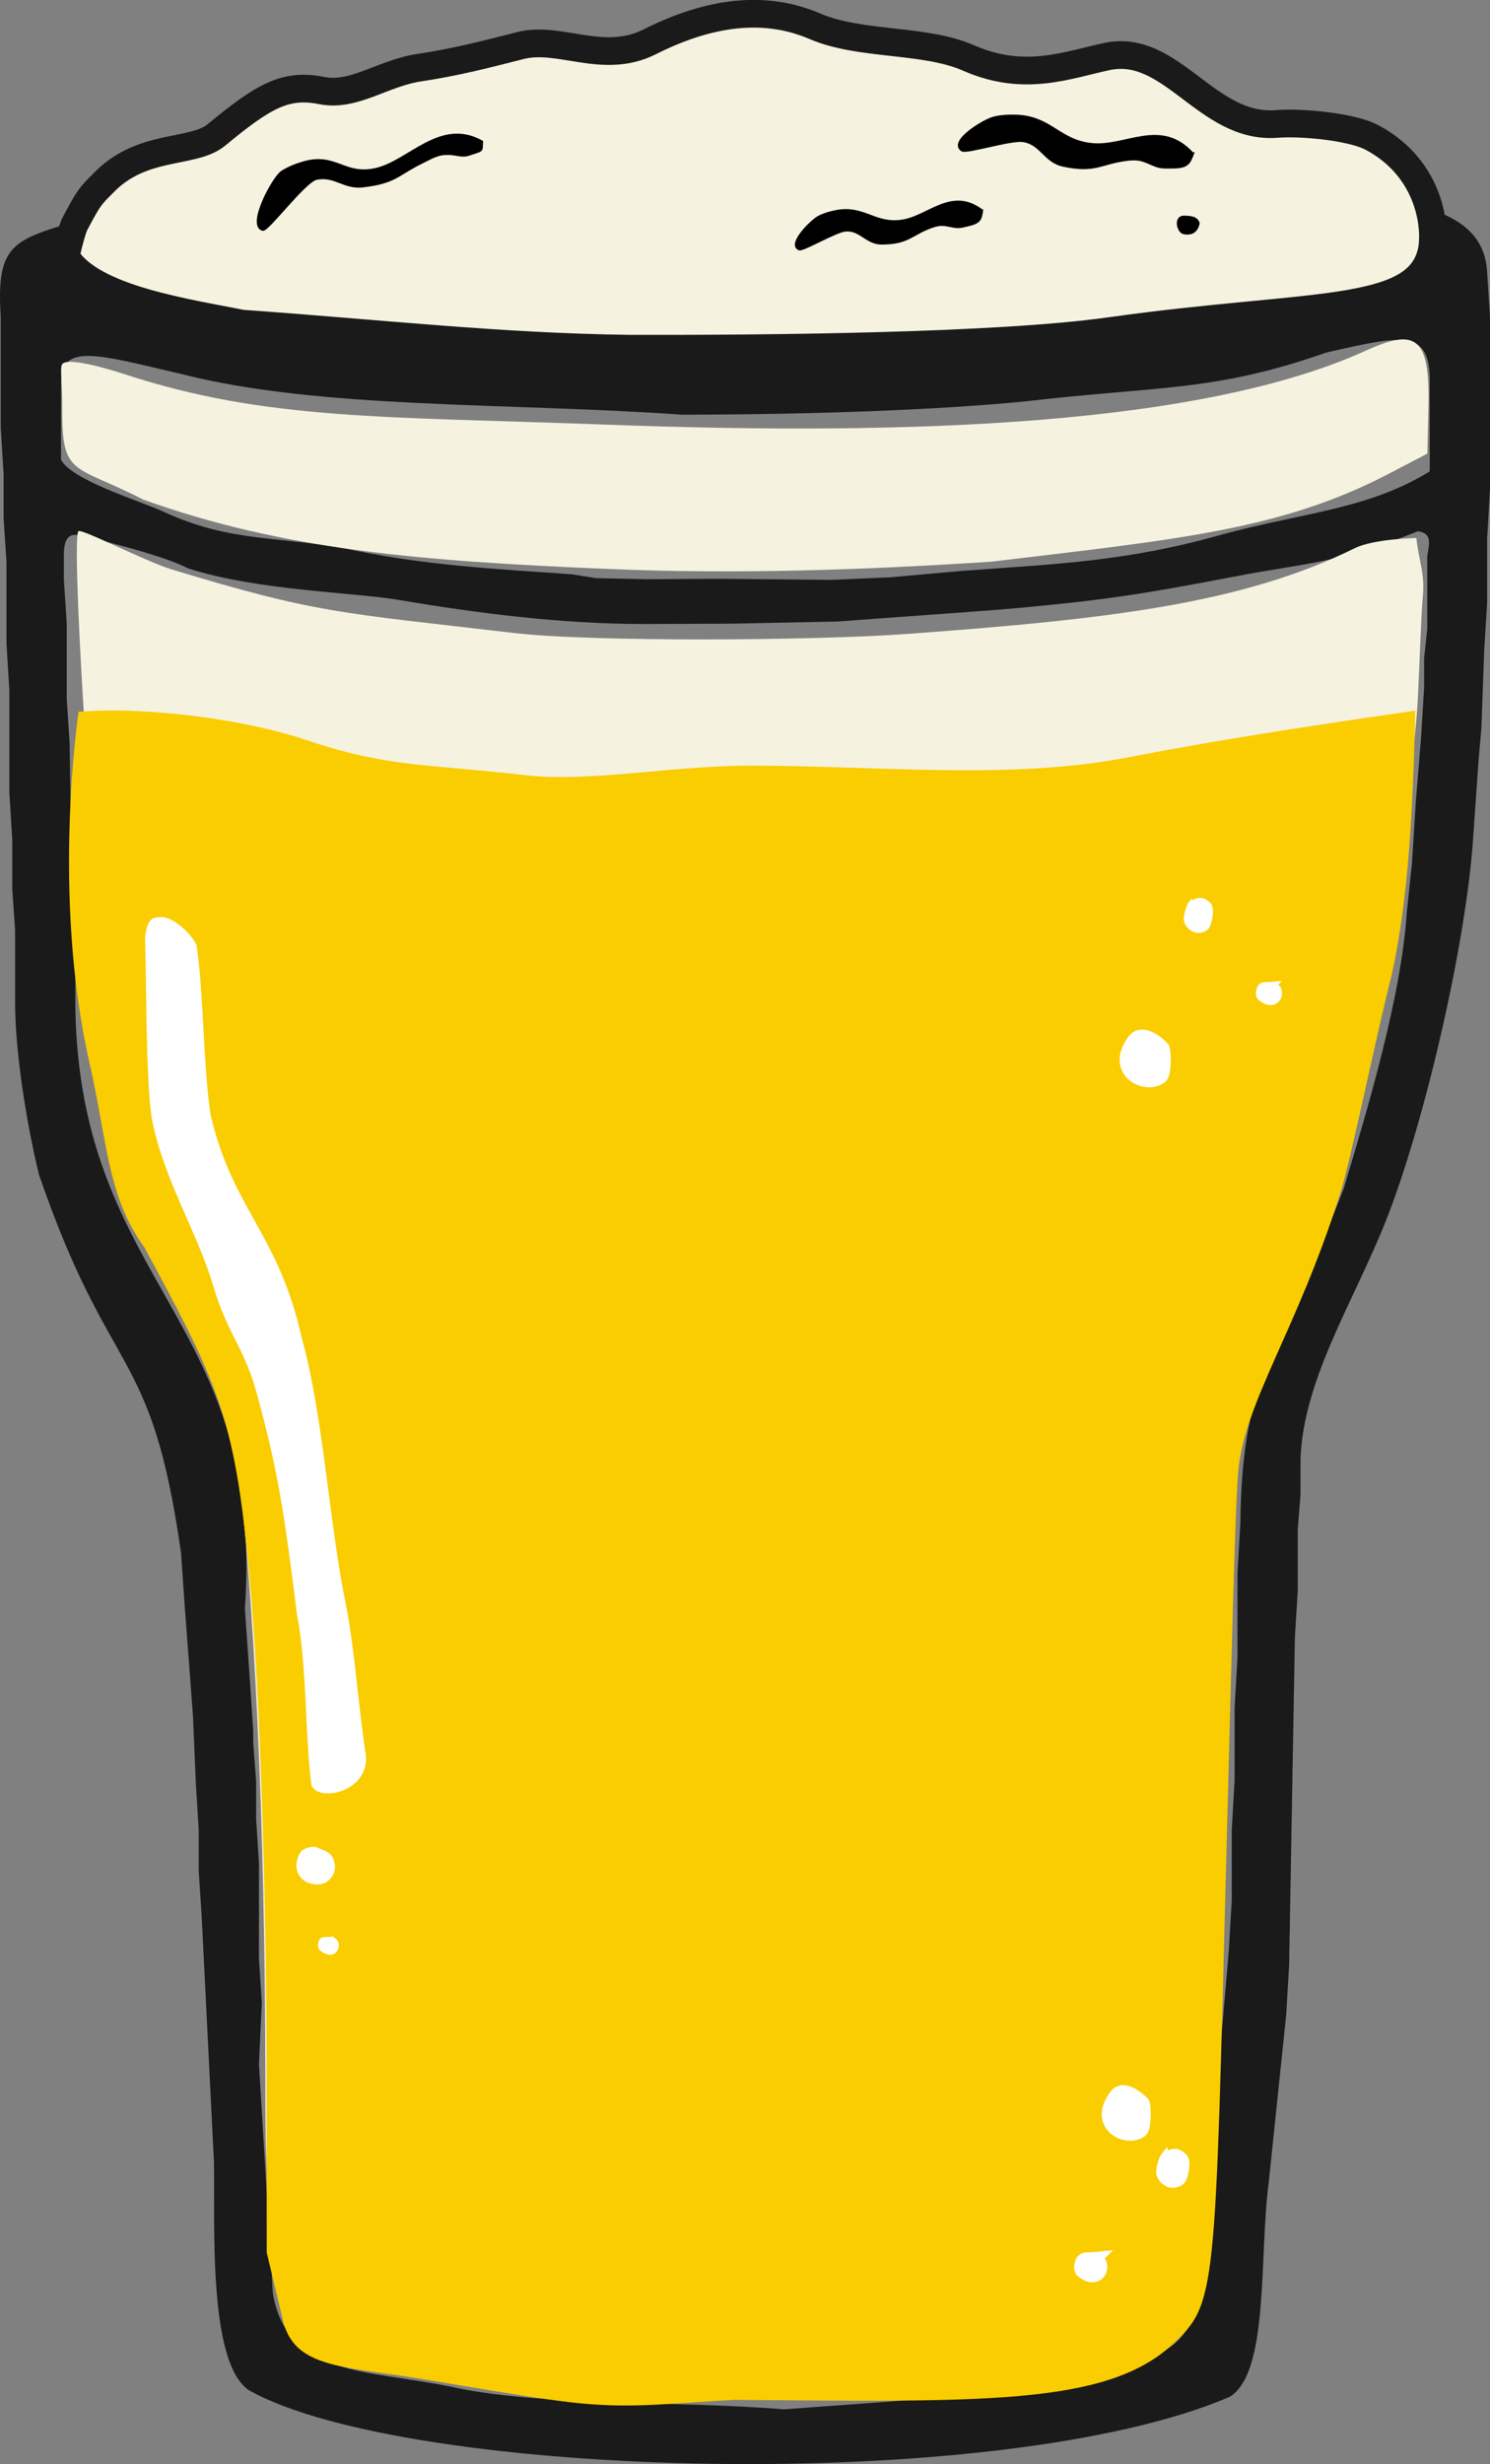 <?xml version="1.0" encoding="UTF-8" standalone="no"?>
<svg
   xmlns:dc="http://purl.org/dc/elements/1.1/"
   xmlns:cc="http://creativecommons.org/ns#"
   xmlns:rdf="http://www.w3.org/1999/02/22-rdf-syntax-ns#"
   xmlns:svg="http://www.w3.org/2000/svg"
   xmlns="http://www.w3.org/2000/svg"
   xmlns:sodipodi="http://sodipodi.sourceforge.net/DTD/sodipodi-0.dtd"
   xmlns:inkscape="http://www.inkscape.org/namespaces/inkscape"
   width="113.647mm"
   height="187.801mm"
   viewBox="0 0 113.647 187.801"
   version="1.1"
   id="svg8"
   sodipodi:docname="beer_3.svg"
   inkscape:version="1.0.1 (c497b03c, 2020-09-10)">
  <rect x="0" y="0" width="113.647" height="187.801" fill="#808080" stroke="none"/>
  <defs
     id="defs2" />
  <sodipodi:namedview
     id="base"
     pagecolor="#ffffff"
     bordercolor="#666666"
     borderopacity="1.0"
     inkscape:pageopacity="0.0"
     inkscape:pageshadow="2"
     inkscape:zoom="0.28219787"
     inkscape:cx="-268.81833"
     inkscape:cy="314.33458"
     inkscape:document-units="mm"
     inkscape:current-layer="layer1"
     inkscape:document-rotation="0"
     showgrid="false"
     inkscape:window-width="1792"
     inkscape:window-height="1023"
     inkscape:window-x="28"
     inkscape:window-y="59"
     inkscape:window-maximized="0"
     inkscape:snap-global="false"
     fit-margin-top="0"
     fit-margin-left="0"
     fit-margin-right="0"
     fit-margin-bottom="0" />
  <g
     inkscape:label="Ebene 1"
     inkscape:groupmode="layer"
     id="layer1"
     transform="translate(-68.815,-45.063)">
    <g
       id="g5003">
      <path
         id="Auswahl #2-0"
         fill="none"
         stroke="#000000"
         stroke-width="0.221"
         d="m 77.22,61.099 c -6.944,2.303 -8.768,1.704 -8.349,8.095 v 8.456 l 0.219,3.56 v 3.338 l 0.219,3.338 v 6.231 l 0.219,3.56 v 7.788 l 0.219,3.56 v 3.783 l 0.219,3.115 v 5.563 c 0.007,3.868 0.904,9.351 1.832,13.129 5.469,15.876 8.551,12.804 10.825,28.799 l 0.293,4.228 0.42,5.563 0.199,2.67 0.219,5.118 0.219,3.56 v 3.115 l 0.219,3.338 0.941,18.809 c 0.089,4.671 -0.48,15.324 2.677,17.42 12.071,6.768 57.264,8.015 74.804,0.497 3.033,-1.874 2.228,-10.781 2.971,-16.326 l 1.338,-12.833 0.219,-3.783 0.438,-24.923 0.219,-3.56 v -4.673 l 0.21,-2.67 v -2.67 c 0.202,-6.063 3.984,-11.878 6.462,-18.067 2.969,-7.415 6.155,-21.184 6.698,-29.202 l 0.438,-6.231 0.199,-2.225 0.219,-6.008 0.219,-3.56 v -4.896 l 0.219,-3.783 V 69.194 l -0.219,-3.338 c -0.249,-6.656 -11.021,-5.308 -15.387,-6.42 -6.242,-1.437 -17.793,-3.107 -42.454,-3.127 -25.304,-0.286 -39.591,2.536 -47.182,4.79 z m 47.834,-1.07 c 13.472,0.036 35.835,2.029 40.707,3.209 4.346,1.232 13.748,0.448 9.117,3.115 -6.453,2.142 -18.883,3.037 -26.937,4.223 -8.473,1.004 -18.958,0.772 -25.227,0.813 -7.801,-0.324 -13.777,0.5 -22.156,-0.799 -3.141,-0.489 -15.867,-1.309 -22.972,-2.707 -2.101,-0.419 -3.945,-1.37 -1.957,-3.035 11.189,-3.849 32.815,-4.803 49.425,-4.818 z m 52.812,14.506 v 6.453 c -4.695,2.897 -9.682,3.143 -15.764,4.793 -7.233,2.043 -12.345,2.243 -19.835,2.784 l -5.552,0.497 -4.481,0.196 -8.676,-0.083 -5.361,0.035 -3.916,-0.083 -1.833,-0.294 c -5.793,-0.405 -10.917,-0.663 -16.627,-1.825 -5.736,-1.166 -9.305,-0.507 -14.652,-2.997 -1.55,-0.723 -6.909,-2.343 -7.699,-3.914 -0.313,-0.628 0.009,0.739 0,0 v -5.786 c -0.03,-3.135 2.608,-2.279 9.313,-0.71 10.551,2.664 24.864,2.136 38.057,3.066 10.909,-0.011 19.868,-0.402 26.115,-1.005 10.208,-1.197 14.446,-0.718 23.01,-3.728 6.151,-1.409 8.026,-1.793 7.902,2.6 z m -0.9,11.02 c 1.129,0.151 0.843,0.99 0.711,1.887 v 5.563 l -0.241,2.225 v 2.225 l -0.228,3.783 -0.401,4.896 -0.293,4.673 -0.396,3.783 c -0.429,6.453 -2.953,14.852 -4.805,21.033 -4.762,12.439 -7.778,13.722 -7.894,25.568 l -0.219,3.783 v 6.453 l -0.219,3.783 v 5.563 l -0.219,3.783 v 5.341 l -0.219,3.783 -1.806,21.037 -0.688,5.599 c -0.48,4.61 -4.65,4.84 -10.638,6.362 -7.336,1.158 -13.761,1.466 -20.792,2.01 -8.209,-0.683 -18.534,-0.183 -25.552,-1.752 -6.308,-1.282 -12.374,-0.766 -13.442,-7.101 l -1.058,-17.476 0.219,-4.673 -0.219,-3.338 v -7.343 l -0.219,-3.338 v -2.893 l -0.219,-2.893 v -0.89 l -0.219,-3.338 -0.418,-6.008 C 89.062,145.566 74.949,143.1 74.562,121.933 v -2.225 l -0.219,-3.783 -0.219,-14.242 -0.219,-3.338 v -5.786 l -0.219,-3.338 v -1.335 c 0.002,-0.786 -0.116,-2.259 1.099,-2.038 0.468,0.085 6.283,1.43 8.39,2.539 5.322,1.693 12.472,1.806 16.002,2.389 6.078,1.037 12.506,1.836 18.614,1.845 l 6.87,-0.026 8.115,-0.166 c 2.71,-0.222 10.922,-0.771 13.574,-1.016 6.466,-0.594 9.32,-1.003 16.798,-2.442 5.061,-0.974 7.673,-0.944 13.818,-3.418 z"
         style="fill:#1a1a1a;stroke:#1a1a1a;stroke-width:0;stroke-miterlimit:4;stroke-dasharray:none;stroke-opacity:1"
         sodipodi:nodetypes="cccccccccccccccccccccccccccccccccscccccccccccccccccccccccccccccccccccccccccccccccccccccccccccccccccccccccccccccccccccccccccccsc" />
      <path
         id="Auswahl-5"
         fill="none"
         stroke="#000000"
         stroke-width="0.374"
         d="m 121.095,219.972 c 2.526,-0.04 9.206,-0.135 11.55,-0.277 6.879,-0.415 8.665,-1.223 13.396,-2.17 1.265,-0.257 4.016,-1.224 6.182,-2.487 1.351,-0.788 3.451,-2.163 3.451,-2.163 0.591,-4.282 -4.646,-0.035 -11.485,1.724 -11.678,2.095 -10.764,1.916 -18.735,2.137 -7.992,-0.482 -10.245,-0.269 -10.393,0.801 -0.11,0.795 -0.377,2.497 6.033,2.435 z"
         style="fill:#1a1a1a"
         sodipodi:nodetypes="cscscccsc" />
      <path
         style="fill:#ffffff;stroke:#ffffff;stroke-width:1.416;stroke-linejoin:bevel;stroke-miterlimit:4;stroke-dasharray:none;stroke-opacity:0.007;paint-order:fill markers stroke"
         id="path1563"
         d="m 78.853,94.704 c -0.163,3.588 0.606,9.042 1.008,12.345 0.116,0.951 0.289,1.893 0.433,2.84 0.302,1.138 0.572,2.285 0.907,3.414 0.821,2.772 1.917,5.729 2.802,8.466 1.388,4.289 2.551,8.635 3.745,12.98 1.923,6.468 3.384,13.042 4.587,19.676 0.789,4.058 1.202,8.175 1.6,12.285 0.7,1.483 5.336,0.31 5.23,-2.741 v 0 c -0.548,-4.076 -1.094,-8.155 -1.86,-12.198 -1.353,-6.582 -2.992,-13.097 -4.989,-19.516 -1.805,-5.827 -3.665,-11.631 -5.296,-17.511 -0.369,-1.329 -0.757,-2.654 -1.072,-3.997 -0.27,-1.149 -0.454,-2.317 -0.681,-3.475 -0.494,-4.343 -0.76,-8.874 -1.244,-12.777 -0.544,-1.118 -1.829,-1.474 -3.017,-1.46 -0.888,0.011 -1.723,-0.116 -2.154,1.671 z"
         sodipodi:nodetypes="cscssccccsccssccsc" />
      <path
         style="opacity:1;mix-blend-mode:normal;fill:#f6f2e0;fill-opacity:1;fill-rule:nonzero;stroke:#1a1a1a;stroke-width:2.111;stroke-linejoin:bevel;stroke-miterlimit:4;stroke-dasharray:none;stroke-dashoffset:0;stroke-opacity:1;paint-order:fill markers stroke"
         d="m 116.68,71.636 c -9.743,-0.126 -18.823,-1.156 -29.429,-1.91 -4.013,-0.817 -11.474,-1.849 -13.405,-5.077 v -10e-7 c 0,-0.32 0.507,-2.271 0.702,-2.564 1.012,-1.919 1.157,-2.086 2.1,-3.019 2.93,-3.106 6.789,-2.244 8.622,-3.678 3.62,-2.986 5.291,-3.981 8.078,-3.425 2.475,0.493 4.625,-1.313 7.424,-1.739 2.873,-0.437 4.974,-0.984 7.743,-1.69 2.986,-0.761 6.309,1.502 9.856,-0.283 4.525,-2.277 8.748,-2.84 12.602,-1.185 3.479,1.493 8.344,0.931 11.738,2.423 4.253,1.869 7.539,0.514 10.539,-0.119 4.948,-1.045 7.611,5.563 12.95,5.139 1.797,-0.143 5.676,0.184 7.28,1.042 4.52,2.418 4.889,7.021 4.527,8.665 -1.093,4.968 -9.271,3.932 -24.503,6.076 -8.636,1.216 -26.151,1.373 -36.824,1.346 z"
         id="path155"
         sodipodi:nodetypes="cccscccsssssssssssc" />
      <path
         style="fill:#f6f2e0;fill-opacity:1;stroke:none;stroke-width:0.355;stroke-opacity:1"
         d="M 115.306,88.429 C 100.774,87.823 90.399,86.961 79.724,83.132 74.377,80.381 73.518,81.461 73.561,76.035 c 0.003,-2.001 -0.185,-2.893 -0.012,-3.198 0.264,-0.467 2.301,-0.058 4.859,0.775 10.774,3.509 19.803,3.185 36.756,3.817 23.319,0.869 45.33,0.031 57.828,-5.643 3.788,-1.72 4.892,-1.094 4.774,4.2 l -0.082,3.65 -2.973,1.55 c -8.203,4.275 -16.2,4.995 -30.245,6.681 -9.71,0.639 -19.447,0.967 -29.16,0.562 z"
         id="path2300"
         sodipodi:nodetypes="cccssssscscc" />
      <path
         style="fill:#f6f2e0;fill-opacity:1;stroke:none;stroke-width:0.328"
         d="m 113.429,223.173 c -9.668,-0.717 -17.999,-3.285 -21.523,-6.635 -2.741,-2.606 -2.848,-3.105 -2.854,-13.415 -0.012,-18.832 -0.848,-36.855 -2.175,-46.912 -1.13,-8.567 -2.163,-12.793 -5.808,-23.758 -3.161,-9.512 -4.048,-15.215 -4.762,-19.857 -0.652,-4.239 -2.052,-26.52 -1.511,-27.048 0.225,-0.22 5.159,2.317 7.087,2.903 11.092,3.37 12.709,3.287 26.165,4.857 5.991,0.699 23.056,0.572 29.847,0.077 15.57,-1.135 25.65,-2.312 34.243,-6.537 1.487,-0.731 4.71,-0.778 4.71,-0.778 0.155,1.588 0.651,2.726 0.498,4.314 -0.167,2.14 -0.273,5.687 -0.378,7.738 -0.515,10.066 -4.063,19.911 -8.048,31.986 -3.008,9.117 -4.365,13.905 -5.063,17.867 -0.625,3.548 -1.036,12.459 -1.858,40.253 -0.368,12.441 -0.823,23.042 -1.03,23.996 -0.555,2.562 -1.38,3.885 -3.346,5.369 -3.491,2.634 -8.364,4.165 -16.233,5.103 -5.116,0.609 -22.246,0.903 -27.962,0.479 z"
         id="path2302"
         sodipodi:nodetypes="ssssssssssscccsssssss" />
      <path
         style="fill:#facd00;fill-opacity:1;stroke:none;stroke-width:0.418"
         d="m 113.015,228.224 c -3.953,-0.395 -11.138,-1.777 -14.508,-2.223 -4.931,-0.652 -7.401,-1.125 -8.116,-4.115 l -1.232,-5.153 -0.007,-13.286 c -0.007,-14.029 -0.518,-29.426 -1.243,-37.496 -1.136,-12.637 -2.168,-14.905 -8.089,-25.831 -2.817,-3.852 -2.838,-8.174 -4.185,-14.081 -2.925,-12.822 -0.827,-26.721 -0.827,-26.721 5.144,-0.444 12.767,0.596 17.292,2.123 6.272,2.118 9.122,1.821 16.79,2.701 4.916,0.564 11.121,-0.739 17.317,-0.726 9.888,0.021 19.664,1.093 28.549,-0.614 8.258,-1.587 15.918,-2.692 22.012,-3.581 -0.189,7.37 -0.488,14.223 -1.803,20.145 -1.236,4.783 -3.128,14.262 -3.986,16.846 -3.269,10.255 -7.166,15.616 -7.703,20.826 -0.238,2.312 -0.481,12.482 -0.913,29.083 -0.886,33.967 -0.715,34.497 -4.176,37.667 -5.05,4.625 -14.654,4.316 -33.304,4.178 -4.433,0.198 -7.579,0.686 -11.868,0.257 z"
         id="path157-1"
         sodipodi:nodetypes="csscsscscsssscccssscc" />
      <path
         style="fill:#000000;fill-opacity:1;stroke:#000000;stroke-width:0.21px;stroke-linecap:butt;stroke-linejoin:miter;stroke-opacity:1"
         d="m 159.778,56.791 c -2.425,-2.681 -5.086,-0.458 -7.692,-0.72 -2.496,-0.252 -3.119,-2.055 -5.714,-2.161 -0.589,-0.024 -1.207,0.005 -1.758,0.144 -0.745,0.188 -3.409,1.799 -2.417,2.449 0.321,0.211 3.695,-0.841 4.615,-0.72 1.411,0.185 1.678,1.567 3.077,1.873 2.443,0.534 2.857,-0.173 4.835,-0.432 1.096,-0.144 1.378,0.11 2.198,0.432 0.482,0.19 0.794,0.144 1.319,0.144 1.124,0 1.264,-0.288 1.538,-1.009 z"
         id="path2319" />
      <path
         style="fill:#000000;fill-opacity:1;stroke:#000000;stroke-width:0.174px;stroke-linecap:butt;stroke-linejoin:miter;stroke-opacity:1"
         d="m 143.714,61.106 c -2.381,-1.777 -4.098,0.543 -6.202,0.799 -2.016,0.244 -2.821,-1.134 -4.889,-0.751 -0.47,0.087 -0.953,0.223 -1.364,0.438 -0.556,0.291 -2.382,2.106 -1.486,2.463 0.29,0.116 2.774,-1.365 3.522,-1.432 1.147,-0.103 1.597,0.992 2.756,0.991 2.022,-0.001 2.228,-0.661 3.745,-1.234 0.841,-0.318 1.107,-0.159 1.811,-0.041 0.414,0.069 0.652,-0.025 1.067,-0.12 0.888,-0.204 0.949,-0.467 1.041,-1.113 z"
         id="path2319-8"
         inkscape:transform-center-x="-3.7835434"
         inkscape:transform-center-y="-1.4806031" />
      <path
         style="fill:#000000;fill-opacity:1;stroke:#000000;stroke-width:0.21px;stroke-linecap:butt;stroke-linejoin:miter;stroke-opacity:1"
         d="m 105.554,55.865 c -3.162,-1.752 -5.501,1.507 -8.052,2.101 -2.443,0.569 -3.076,-1.23 -5.565,-0.492 -0.566,0.168 -1.14,0.395 -1.617,0.705 -0.645,0.419 -2.611,4.076 -1.463,4.371 0.372,0.095 3.192,-3.704 4.102,-3.888 1.395,-0.281 2.094,0.744 3.517,0.581 2.484,-0.285 2.648,-0.891 4.435,-1.776 0.991,-0.491 1.339,-0.735 2.219,-0.695 0.518,0.024 0.945,0.224 1.442,0.054 1.063,-0.363 0.955,-0.19 0.982,-0.96 z"
         id="path2319-9"
         sodipodi:nodetypes="csscsssssscc" />
      <path
         style="fill:#ffffff;fill-opacity:1;stroke:#ffffff;stroke-width:0.292px;stroke-linecap:butt;stroke-linejoin:miter;stroke-opacity:1"
         d="m 159.615,113.881 c -0.171,0.208 -0.417,1.061 -0.349,1.35 0.116,0.496 0.644,0.843 1.048,0.782 0.183,-0.028 0.371,-0.088 0.524,-0.213 0.244,-0.199 0.504,-1.445 0.233,-1.776 -0.519,-0.545 -0.843,-0.429 -1.456,-0.142 z"
         id="path2367"
         sodipodi:nodetypes="cssscc" />
      <path
         style="fill:#ffffff;fill-opacity:1;stroke:#ffffff;stroke-width:0.665;stroke-linecap:butt;stroke-linejoin:miter;stroke-miterlimit:4;stroke-dasharray:none;stroke-opacity:1"
         d="m 165.699,120.243 c -0.194,0.019 -0.416,-0.044 -0.582,0.058 -0.126,0.077 -0.15,0.262 -0.175,0.408 -0.016,0.098 0.024,0.199 0.058,0.291 0.42,0.355 0.969,0.523 1.223,0 0.157,-0.533 -0.143,-0.75 -0.524,-0.757 z"
         id="path2369"
         sodipodi:nodetypes="cssccc" />
      <path
         style="fill:#000000;fill-opacity:1;stroke:#000000;stroke-width:0.16px;stroke-linecap:butt;stroke-linejoin:miter;stroke-opacity:1"
         d="m 159.11,61.581 c -0.733,0 -0.467,1.17 0,1.255 0.66,0.121 0.995,-0.182 1.13,-0.738 -0.107,-0.492 -0.706,-0.517 -1.13,-0.517 z"
         id="path2357-9"
         sodipodi:nodetypes="cscc" />
      <path
         style="fill:#ffffff;stroke:#ffffff;stroke-width:1.071;stroke-linejoin:bevel;stroke-miterlimit:4;stroke-dasharray:none;stroke-opacity:0.007;paint-order:fill markers stroke"
         id="path1563-5"
         d="m 79.878,116.549 c 0.111,3.269 0.055,10.696 0.503,13.686 0.85,4.6 3.46,8.68 4.683,12.779 1.125,3.854 2.433,4.713 3.439,8.625 1.59,5.818 2.066,9.332 2.981,16.596 0.736,3.664 0.593,9.165 1.087,12.89 0.527,1.325 4.402,0.506 4.154,-2.265 v 0 c -0.586,-3.689 -0.822,-7.935 -1.542,-11.586 -1.24,-5.941 -1.721,-14.466 -3.354,-20.237 -1.765,-7.993 -5.283,-9.773 -6.961,-17.053 -0.568,-3.934 -0.524,-9.33 -1.06,-12.864 -0.407,-0.998 -1.937,-2.217 -2.681,-2.164 -0.556,0.04 -1.086,-0.048 -1.25,1.593 z"
         sodipodi:nodetypes="cccccccsccccsc" />
      <path
         style="fill:#ffffff;fill-opacity:0.993;stroke:none;stroke-width:0.083;stroke-linecap:butt;stroke-linejoin:miter;stroke-miterlimit:4;stroke-dasharray:none;stroke-opacity:1"
         d="m 92.818,185.814 c -0.267,0 -0.777,0.072 -1.021,0.341 -0.264,0.29 -0.425,0.926 -0.363,1.26 0.139,1.224 1.593,1.506 2.295,1.085 0.466,-0.332 0.69,-0.808 0.629,-1.31 -0.096,-0.486 -0.192,-0.742 -0.6,-0.992 -0.167,-0.101 -0.723,-0.332 -0.94,-0.384 z"
         id="path1645-3"
         sodipodi:nodetypes="ssccccss" />
      <path
         style="fill:#ffffff;fill-opacity:1;stroke:#ffffff;stroke-width:1.465;stroke-linecap:butt;stroke-linejoin:miter;stroke-miterlimit:4;stroke-dasharray:none;stroke-opacity:1"
         d="m 155.537,124.432 c -1.72,2.189 0.763,3.26 1.655,2.546 0.23,-0.184 0.223,-1.622 0.127,-1.91 -0.393,-0.426 -1.347,-1.135 -1.782,-0.637 z"
         id="path2359-6"
         sodipodi:nodetypes="cscc" />
      <path
         style="fill:#ffffff;fill-opacity:1;stroke:#ffffff;stroke-width:0.6;stroke-linecap:butt;stroke-linejoin:miter;stroke-miterlimit:4;stroke-dasharray:none;stroke-opacity:1"
         d="m 157.662,209.37 c -0.171,0.208 -0.417,1.061 -0.349,1.35 0.116,0.496 0.644,0.843 1.048,0.782 0.183,-0.028 0.371,-0.088 0.524,-0.213 0.244,-0.199 0.504,-1.445 0.233,-1.776 -0.519,-0.545 -0.843,-0.429 -1.456,-0.142 z"
         id="path2367-6"
         sodipodi:nodetypes="cssscc" />
      <path
         style="fill:#ffffff;fill-opacity:1;stroke:#ffffff;stroke-width:1.2;stroke-linecap:butt;stroke-linejoin:miter;stroke-miterlimit:4;stroke-dasharray:none;stroke-opacity:1"
         d="m 152.104,217.32 c -0.194,0.019 -0.416,-0.044 -0.582,0.058 -0.126,0.077 -0.15,0.262 -0.175,0.408 -0.016,0.098 0.024,0.199 0.058,0.291 0.42,0.355 0.969,0.523 1.223,0 0.157,-0.533 -0.143,-0.75 -0.524,-0.757 z"
         id="path2369-92"
         sodipodi:nodetypes="cssccc" />
      <path
         style="fill:#ffffff;fill-opacity:1;stroke:#ffffff;stroke-width:1.3;stroke-linecap:butt;stroke-linejoin:miter;stroke-miterlimit:4;stroke-dasharray:none;stroke-opacity:1"
         d="m 154.09,204.8 c -1.72,2.189 0.763,3.26 1.655,2.546 0.23,-0.184 0.223,-1.622 0.127,-1.91 -0.393,-0.426 -1.347,-1.135 -1.782,-0.636 z"
         id="path2359-3"
         sodipodi:nodetypes="cscc" />
      <path
         style="fill:#ffffff;fill-opacity:1;stroke:#ffffff;stroke-width:0.265;stroke-linecap:butt;stroke-linejoin:miter;stroke-miterlimit:4;stroke-dasharray:none;stroke-opacity:1"
         d="m 93.959,192.82 c -0.194,0.019 -0.416,-0.044 -0.582,0.058 -0.126,0.077 -0.15,0.262 -0.175,0.408 -0.016,0.098 0.024,0.199 0.058,0.291 0.42,0.355 0.969,0.523 1.223,0 0.157,-0.533 -0.143,-0.75 -0.524,-0.757 z"
         id="path2369-9"
         sodipodi:nodetypes="cssccc"
         inkscape:transform-center-x="-48.803571"
         inkscape:transform-center-y="-32.189869" />
    </g>
  </g>
</svg>
